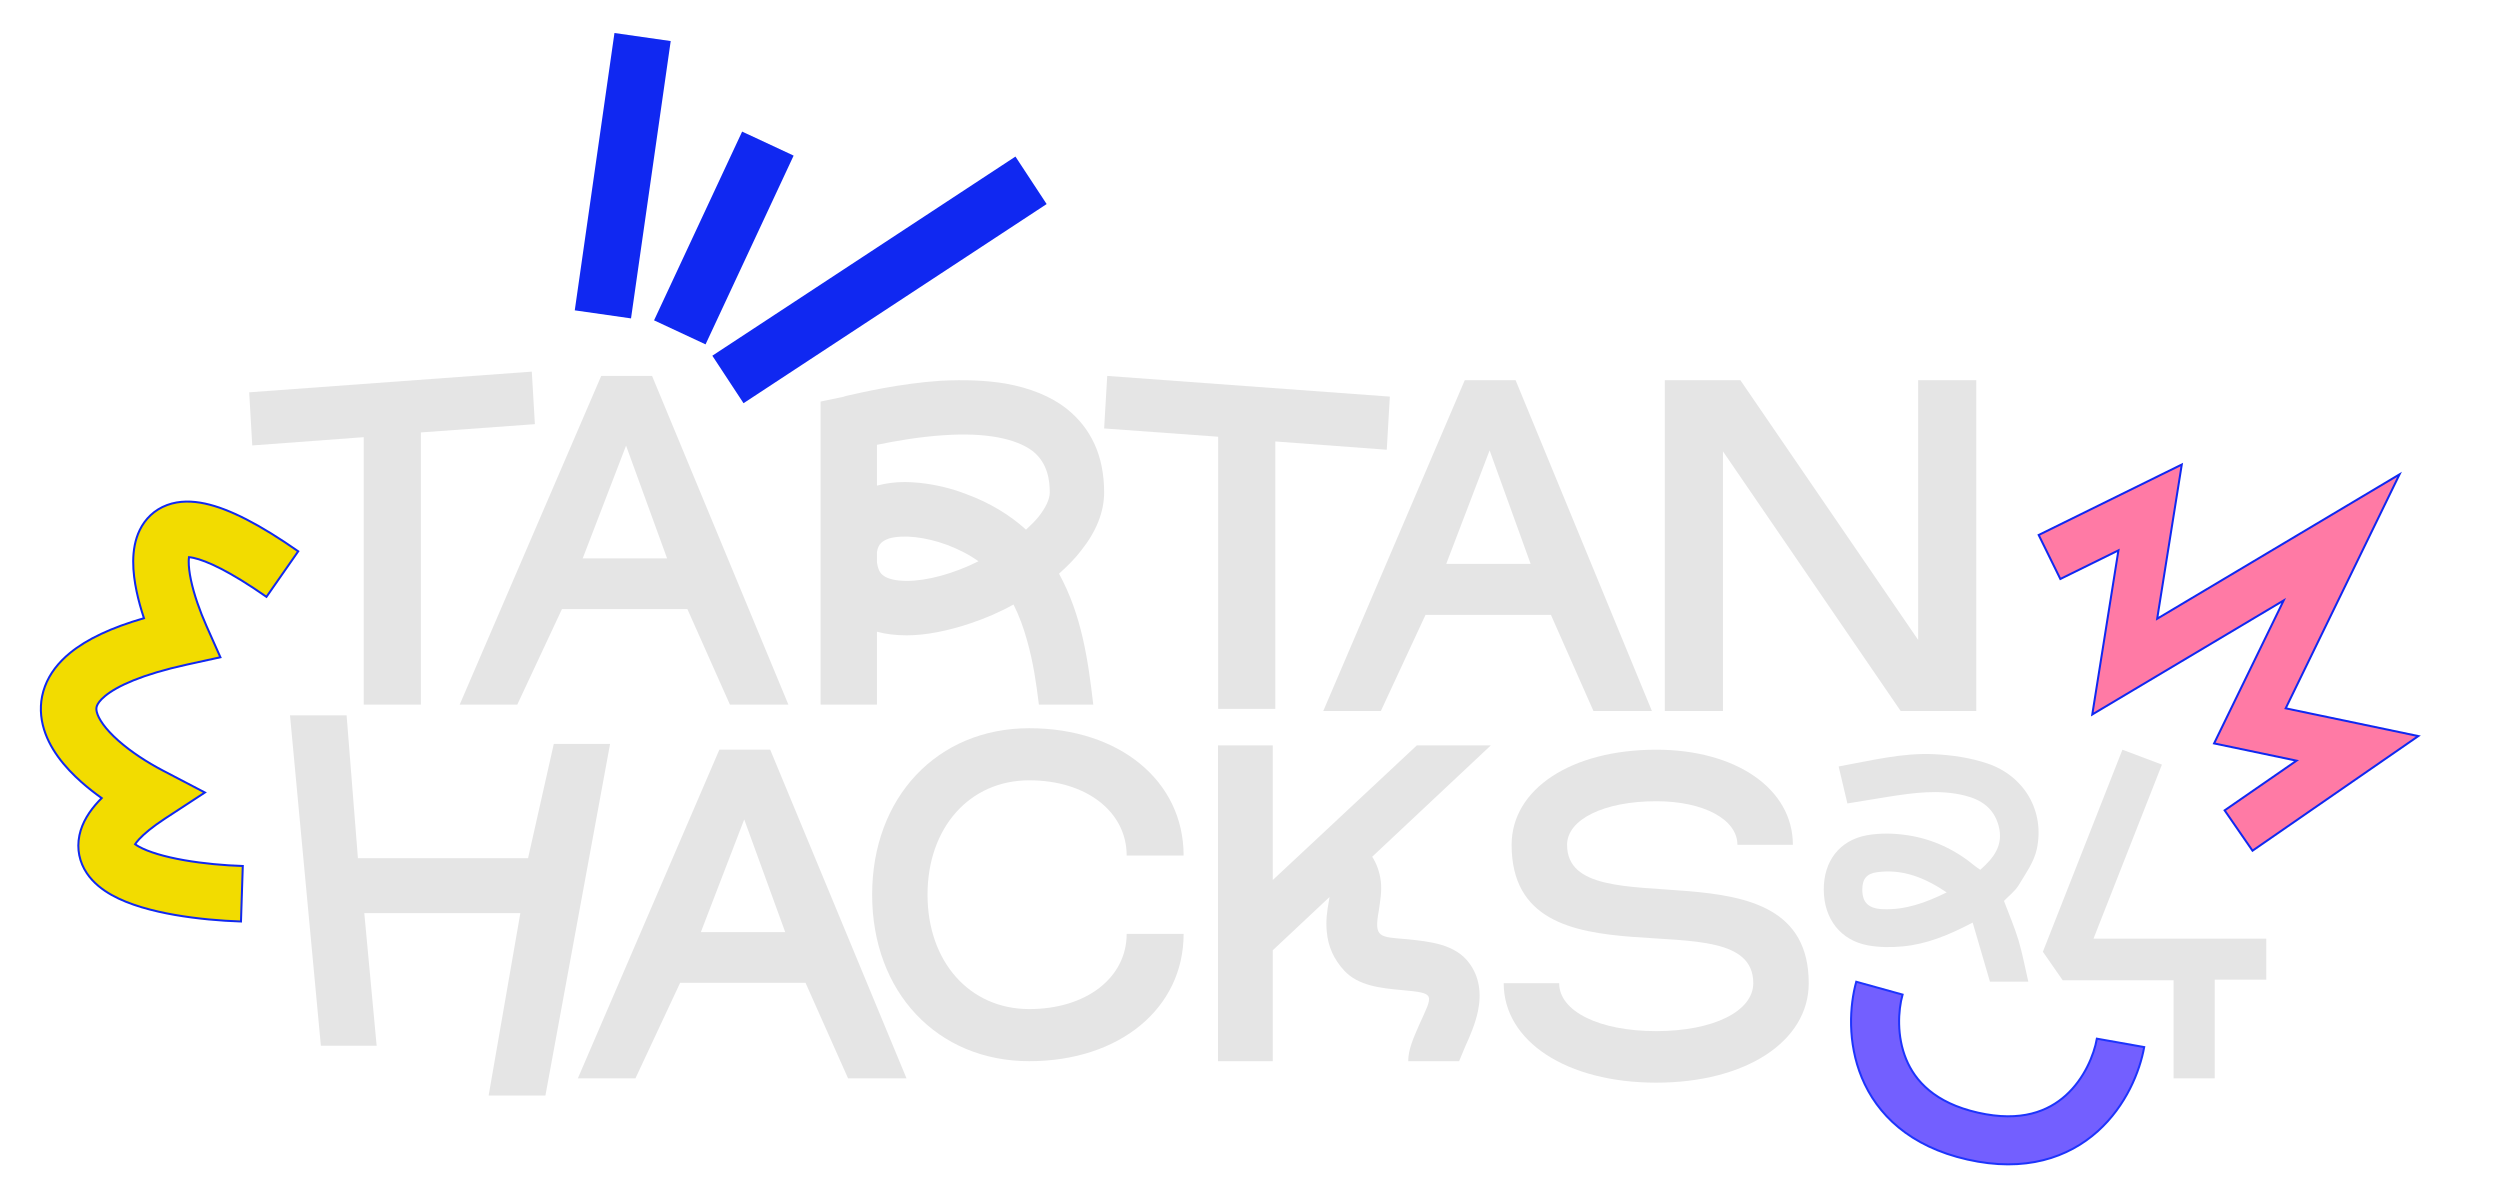 <svg width="1233" height="588" viewBox="0 0 1233 588" fill="none" xmlns="http://www.w3.org/2000/svg">
<path d="M821.081 350.681V187.524H858.36L946.027 315.602V187.524H974.703V350.681H937.424L849.757 222.603V350.681H821.081Z" fill="#E5E5E5"/>
<path d="M816.843 533.968C772.687 533.968 741.622 513.636 741.622 484.898H768.975C768.975 498.778 788.708 508.553 816.843 508.553C844.978 508.553 864.712 498.778 864.712 484.898C864.712 440.912 745.529 490.763 745.529 416.67C745.529 389.106 775.032 369.751 816.843 369.751C856.31 369.751 884.25 389.106 884.25 416.67H856.896C856.896 404.159 840.289 395.166 816.843 395.166C791.053 395.166 772.883 404.159 772.883 416.67C772.883 459.875 892.065 411.588 892.065 484.898C892.065 513.636 860.999 533.968 816.843 533.968Z" fill="#E5E5E5"/>
<path d="M600.714 523.373V367.632H627.74V434.017L698.78 367.632H735.265L676.773 422.531C679.089 426.23 680.441 430.123 681.02 434.601C681.599 439.857 680.634 444.724 680.054 449.007C677.545 462.634 680.248 462.05 693.954 463.218C705.15 464.386 717.891 465.554 724.841 475.288C729.474 481.712 730.825 489.694 728.895 498.844C727.543 505.073 725.034 510.914 722.717 515.975L719.628 523.373H694.533C694.533 517.533 697.235 511.692 699.938 505.463C706.888 490.083 708.239 489.889 691.637 488.331C680.827 487.358 669.823 486.19 662.874 478.597C657.854 473.147 654.959 466.722 654.38 459.519C653.801 454.068 654.573 449.007 655.345 444.724L655.731 442.388L627.74 468.669V523.373H600.714Z" fill="#E5E5E5"/>
<path d="M507.629 523.373C462.298 523.373 430.141 489.371 430.141 441.265C430.141 393.159 462.298 359.157 507.629 359.157C552.185 359.157 583.762 385.238 583.762 421.945H555.672C555.672 400.307 535.719 384.852 507.629 384.852C478.184 384.852 457.455 408.228 457.455 441.265C457.455 474.301 478.184 497.678 507.629 497.678C535.719 497.678 555.672 482.222 555.672 460.584H583.762C583.762 497.292 552.185 523.373 507.629 523.373Z" fill="#E5E5E5"/>
<path d="M404.714 347.503V198.052L416.036 195.683C416.434 195.485 416.831 195.485 417.228 195.288C425.174 193.511 443.649 189.168 463.911 187.786C475.83 187.194 486.557 187.588 495.893 189.168C508.011 191.339 518.341 195.485 526.088 201.606C532.047 206.344 536.616 212.069 539.795 218.979C542.973 225.889 544.562 233.983 544.562 242.867C544.562 252.344 540.788 262.018 533.239 271.494C530.259 275.443 526.485 279.194 522.313 282.945C533.438 303.28 536.616 325.194 539.199 347.503H512.381C510.991 336.25 509.6 326.773 506.62 316.112C504.832 309.597 502.647 303.674 499.866 298.146C493.112 301.898 485.762 305.056 478.611 307.425C467.486 311.177 456.561 313.348 447.224 313.348C441.861 313.348 436.895 312.756 432.524 311.571V347.503H404.714ZM432.524 277.417C433.12 281.76 434.709 283.142 435.504 283.734C437.689 285.511 441.861 286.498 447.224 286.498C457.355 286.498 470.268 282.945 482.584 276.825C478.213 273.666 472.85 270.902 467.089 268.73C456.362 264.782 445.436 263.597 438.484 265.571C435.305 266.756 433.12 268.138 432.524 272.284V277.417ZM432.524 239.511C436.895 238.327 441.463 237.734 446.43 237.734C448.813 237.734 450.999 237.932 453.382 238.129C460.931 238.919 468.877 240.696 476.426 243.657C487.947 247.803 498.277 254.121 506.024 261.228C508.408 259.056 510.395 257.082 512.182 254.91C515.758 250.37 517.745 246.224 517.745 242.867C517.745 236.945 516.751 228.455 509.401 222.533C501.058 216.215 485.961 213.254 465.699 214.636C453.184 215.425 441.066 217.597 432.524 219.374V239.511Z" fill="#E5E5E5"/>
<path d="M339.015 300.381H277.164L255.13 347.503H226.724L296.515 185.405H321.597L388.822 347.503H359.994L339.015 300.381ZM329.003 275.386L308.774 219.789L287.386 275.386H329.003Z" fill="#E5E5E5"/>
<path d="M764.917 303.251H703.066L681.033 350.681H652.627L722.417 187.524H747.499L814.724 350.681H785.897L764.917 303.251ZM754.905 278.093L734.677 222.133L713.289 278.093H754.905Z" fill="#E5E5E5"/>
<path d="M397.285 484.727H335.434L313.401 531.849H284.995L354.785 369.751H379.867L447.092 531.849H418.264L397.285 484.727ZM387.273 459.732L367.044 404.135L345.657 459.732H387.273Z" fill="#E5E5E5"/>
<path d="M972.917 455.013C961.217 461.163 950.313 465.654 938.44 466.76C932.781 467.295 926.879 467.278 921.306 466.259C907.685 463.771 899.533 453.078 899.481 438.775C899.43 424.817 907.166 414.417 920.77 411.947C927.277 410.773 934.287 410.945 940.846 411.947C953.273 413.83 964.436 419.099 974.145 427.201C974.907 427.823 975.755 428.341 976.672 428.98C983.353 423.124 988.286 416.75 985.707 407.248C983.388 398.68 977.295 394.413 968.988 392.358C956.353 389.231 943.84 391.01 931.31 392.962C924.681 393.999 918.087 395.122 911.129 396.262C909.658 390.008 908.291 384.239 906.82 378.02C922.795 375.135 938.215 371.179 954.104 371.974C962.896 372.405 971.947 373.753 980.255 376.569C998.532 382.77 1008.55 400.183 1004.55 418.788C1003.2 425.076 999.051 430.88 995.607 436.564C993.807 439.552 990.778 441.798 988.355 444.337C990.795 450.833 993.53 457.138 995.503 463.668C997.476 470.215 998.687 476.987 1000.37 484.173H981.449C978.697 474.775 975.911 465.257 972.917 454.996V455.013ZM960.109 440.14C949.361 432.901 938.475 428.479 925.841 430.155C920.493 430.863 918.45 433.644 918.485 438.93C918.537 445.167 921.583 448.138 928.662 448.414C939.704 448.846 949.707 445.253 960.092 440.14H960.109Z" fill="#E5E5E5"/>
<path d="M1032.51 462.955H1117.73V483.16H1092.3V531.849H1072.01V483.456H1017.31C1014.04 478.744 1010.92 474.24 1007.55 469.406C1020.52 436.454 1033.56 403.346 1046.78 369.751C1053.28 372.203 1059.49 374.551 1066.26 377.107C1055.05 405.642 1043.94 433.864 1032.51 462.955Z" fill="#E5E5E5"/>
<path d="M262.285 183.287L263.805 209.195L207.582 213.275V347.503H179.391V215.611L124.418 219.691L122.897 193.486L262.285 183.287Z" fill="#E5E5E5"/>
<path d="M546.083 185.405L544.562 211.314L600.786 215.394V349.621H628.976V217.73L683.95 221.809L685.47 195.605L546.083 185.405Z" fill="#E5E5E5"/>
<path fillRule="evenodd" clipRule="evenodd" d="M1183.45 233.949L1063.92 305.158L1076.05 229.11L1005.48 263.859L1016.16 285.552L1044.81 271.443L1031.91 352.377L1126.3 296.144L1091.99 366.652L1132.64 375.163L1097.19 399.673L1110.94 419.564L1192.71 363.033L1127.3 349.34L1183.45 233.949Z" fill="#FF7AA5" stroke="#1028F1" strokeWidth="8.562"/>
<path fillRule="evenodd" clipRule="evenodd" d="M58.355 365.263C64.675 370.866 72.691 376.048 80.351 380.05L101.049 390.862L81.504 403.642C75.19 407.771 71.133 411.185 68.667 413.844C67.675 414.913 67.039 415.754 66.635 416.367C67.075 416.692 67.677 417.091 68.49 417.545C73.184 420.168 80.997 422.521 90.837 424.247C100.393 425.924 110.747 426.824 119.741 427.117L118.848 454.483C108.852 454.157 97.184 453.159 86.106 451.216C75.312 449.322 63.879 446.333 55.134 441.447C50.731 438.987 46.076 435.536 42.797 430.619C39.243 425.291 37.725 418.815 39.178 411.931C40.523 405.559 44.16 400.003 48.592 395.225C49.09 394.688 49.606 394.152 50.14 393.617C46.689 391.164 43.329 388.532 40.191 385.75C32.114 378.589 23.872 368.999 21.109 357.548C19.65 351.499 19.744 344.976 22.176 338.496C24.572 332.114 28.901 326.656 34.518 322.052C42.906 315.177 55.001 309.517 71 304.892C69.539 300.488 68.277 295.987 67.353 291.575C65.495 282.699 64.274 270.97 68.909 261.437C71.544 256.02 76.028 251.437 82.458 249.068C88.491 246.845 94.952 247.041 101.102 248.359C113.125 250.937 128.226 258.751 147.084 271.904L131.42 294.361C113.269 281.701 101.853 276.523 95.362 275.131C94.459 274.938 93.752 274.84 93.214 274.794C93.136 275.359 93.082 276.073 93.076 276.949C93.058 279.319 93.397 282.354 94.152 285.963C95.667 293.195 98.575 301.414 101.868 308.815L108.698 324.159L92.292 327.755C69.851 332.672 57.761 338.404 51.875 343.228C49.099 345.504 48.15 347.213 47.81 348.118C47.507 348.925 47.408 349.81 47.726 351.126C48.517 354.404 51.706 359.368 58.355 365.263Z" fill="#F2DC00" stroke="#1028F1" strokeWidth="7.271"/>
<path fillRule="evenodd" clipRule="evenodd" d="M1018.8 540.272C1027.96 532.03 1032.75 520.335 1034.18 512.274L1057.52 516.417C1055.39 528.39 1048.61 545.333 1034.65 557.895C1020.08 570.996 998.751 578.336 970.273 571.876C941.795 565.415 925.721 549.59 918.233 531.485C911.054 514.126 912.253 495.917 915.502 484.199L938.342 490.532C936.155 498.421 935.426 511.037 940.136 522.427C944.538 533.07 954.169 543.918 975.517 548.761C996.865 553.604 1010.23 547.974 1018.8 540.272Z" fill="#735FFF" stroke="#1D34FC" strokeWidth="8.393"/>
<path fillRule="evenodd" clipRule="evenodd" d="M283.473 153.064L303.048 16.278L330.794 20.249L311.219 157.035L283.473 153.064Z" fill="#1028F1"/>
<path fillRule="evenodd" clipRule="evenodd" d="M322.577 157.993L366.018 64.903L391.417 76.755L347.977 169.846L322.577 157.993Z" fill="#1028F1"/>
<path fillRule="evenodd" clipRule="evenodd" d="M351.318 175.437L500.815 77.217L516.205 100.642L366.708 198.862L351.318 175.437Z" fill="#1028F1"/>
<path d="M158.255 515.768H185.762L179.671 450.352H256.637L240.991 540.324H268.998L300.887 366.909H273.129L260.44 423.257H176.526L170.943 352.8H143.027L158.255 515.768Z" fill="#E5E5E5"/>
</svg>
